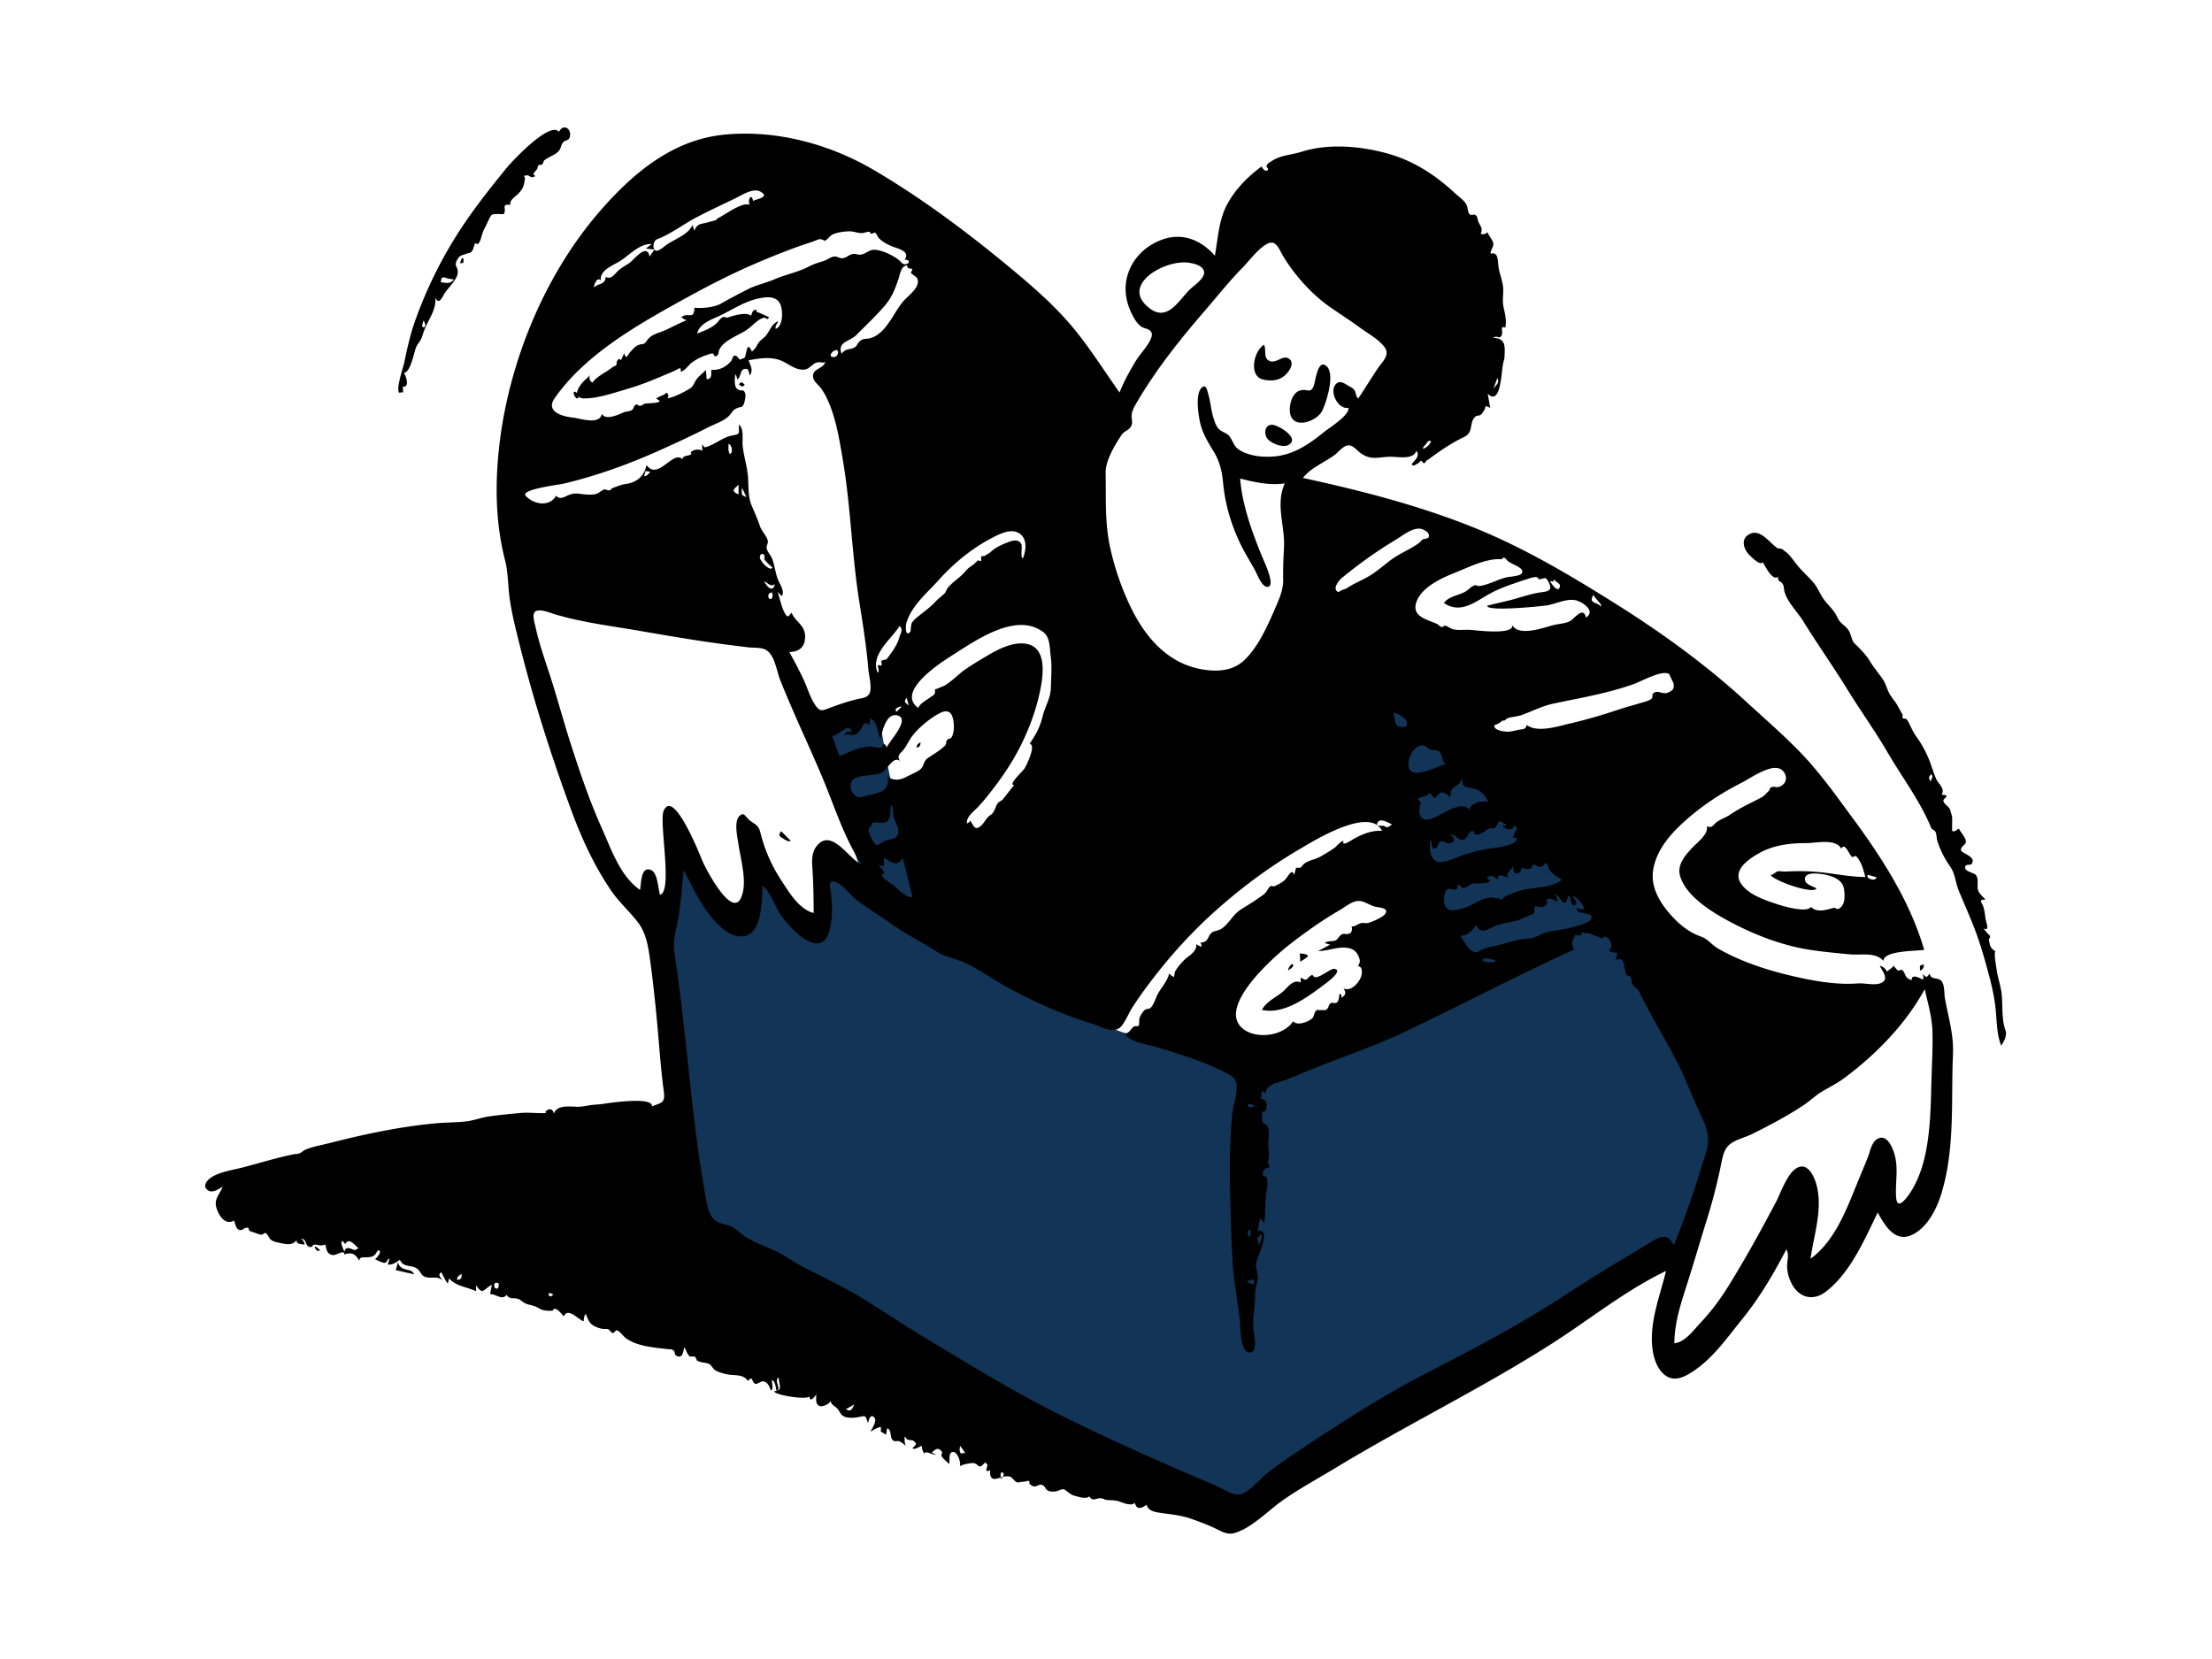 <svg xmlns="http://www.w3.org/2000/svg" viewBox="0 0 1024 768"><g fill="#FFFFFF00" fill-rule="evenodd"><path d="M0 0h1024v768H0z"/><path d="M303.253 421.074c4.746 35.592 9.49 71.184 14.237 106.776l3.832 28.742c.484 3.627.027 10.78 1.87 14.028.65 1.145 2.362 1.689 3.62 2.364l12.99 6.975 109.889 58.998 105.46 56.62c3.639 1.954 9.523 7.05 13.45 5.707 3.733-1.276 7.548-4.424 10.937-6.41l19.517-11.437 118.097-69.211 48.725-28.555 13.332-7.813c2.324-1.362 2.626-1.314 3.54-3.626 3.42-8.643 5.005-18.544 7.425-27.512l8-29.65c1.19-4.41.632-4.978-1.308-9.235l-11.514-25.276-25.557-56.1c-3.445-7.562-11.743-12.883-17.717-18.445l-92.757-86.36-7.068-6.58c-.388 13.184-2.993 27.357.828 40.093l18.81 62.703 9.093 30.307c.563 1.877 3.99 9.32 3.075 10.97-.508.916-4.838 1.842-5.776 2.198l-12.088 4.599-33.678 12.812a374597.17 374597.17 0 01-30.291 11.524c-3.424 1.303-7.445 3.715-11.061 3.514-3.235-.18-6.913-1.781-10.043-2.587l-16.51-4.253-32.431-8.353c-12.162-3.133-22.433-12.334-32.834-19.144l-53.633-35.117c-4.093-2.68-4.108-4.21-5.74-9.102L418.98 382.25c-1.957-5.871-4.364-11.767-5.842-17.778-2.438-9.92-3.884-20.19-5.815-30.22l-1.747-9.078-22.462 9.116c-1.085.44-6.373 1.753-6.843 2.832-.298.682 1.275 3.777 1.5 4.442l18.625 55.159 5.858 17.35-14-22a518151.1 518151.1 0 01-11 37l-26-30-9 30-28-37-3.33 19.309c-.334 1.943-.267 7.516-1.56 9.054-1.065 1.266-4.131.638-6.11.638" fill="#123456"/><g fill="#000"><path d="M894.187 498.01c-.525 16.753-.16 38.502-9.33 53.233-1.48 2.377-6.493 9.783-7.053 3.268-.549-6.396 1.025-12.73-.534-19.2-.834-3.462-3.639-11.024-8.434-7.897-2.443 1.594-3.087 5.53-4.043 8.013-1.414 3.675-2.998 7.292-4.487 10.94-5.2 12.73-10.588 27.923-22.147 36.348 1.513-10.978 5.636-22.7 2.864-33.797-.944-3.782-3.806-10.688-8.733-8.472-4.802 2.16-7.914 11.793-10.18 16.083-6.87 13.007-13.898 25.77-21.633 38.29-3.89 6.298-8.093 12.054-13.184 17.441-3.183 3.37-7.152 9.065-12.169 9.567 0-9.603 3.16-18.88 6.045-27.924 3.103-9.724 5.932-19.53 8.978-29.273a254.583 254.583 0 006.57-25.503c.73-3.584 1.305-7.295 4.36-9.61 2.746-2.08 7.084-3.07 10.146-4.599 8.04-4.017 16.31-8.35 23.778-13.344 3.067-2.05 5.707-4.698 8.918-6.537 3.66-2.095 7.075-3.858 10.46-6.41 14.606-11.018 27.773-24.57 36.645-40.702 1.44 6.481 3.348 12.814 3.56 19.495.214 6.85-.182 13.743-.397 20.59m-120.209 77.008c-2.336-3.945-5.895-2.329-9.03-.427a2179.544 2179.544 0 01-14.637 8.795c-9.953 5.93-19.722 12.17-29.446 18.466-19.795 12.813-40.28 23.3-61.149 34.146-20.17 10.481-39.543 22.954-58.44 35.562-4.543 3.03-9.053 6.131-13.414 9.417-3.87 2.917-6.967 7.013-11.042 9.61-4.244 2.704-7.16.51-11.22-1.484-5.076-2.494-10.366-4.584-15.555-6.833-20.939-9.078-41.938-18.5-62.307-28.805-20.246-10.24-39.429-22.04-58.828-33.759-9.239-5.58-18.32-11.516-27.433-17.302-9.698-6.157-19.739-10.769-29.912-16.004-4.5-2.317-8.488-5.462-13.11-7.568-4.86-2.213-9.995-3.8-14.347-6.994-1.95-1.432-3.597-3.143-5.827-4.156-1.83-.83-3.909-.97-5.717-1.854-3.678-1.796-4.73-5.44-5.443-9.232-4.58-24.337-7.016-49.348-9.67-73.956-1.493-13.838-3.158-27.622-5.22-41.387-.93-6.206.94-11.014 1.922-17.05 1.146-7.052 1.6-14.25 2.367-21.35 3.624 6.714 6.758 13.76 11.37 19.887 3.398 4.515 9.204 10.918 15.463 10.767 9.728-.235 9.283-16.92 9.675-23.543 4.431 3.955 5.775 10.398 9.453 14.992 3.358 4.194 7.928 9.398 13.085 11.276 10.858 3.955 9.813-16.2 9.216-21.916-.3-2.867-1.919-7.403 1.922-6.096 3.537 1.204 6.98 6.195 9.952 8.484 5.14 3.958 10.776 7.247 16.048 11.025 6.541 4.688 13.6 8.076 20.268 12.442 4.171 2.731 8.721 3.344 13.268 5.352 6.662 2.943 12.547 7.33 18.888 10.857 12.557 6.983 26.487 13.245 40.222 17.455 4.444 1.362 10.366 5.202 13.737 1.256 2.076-2.428 3.44-6.137 5.202-8.859a181.227 181.227 0 017.054-10.088c8.738-11.68 18.435-22.71 29.204-32.563 12.53-11.46 26.23-21.775 40.883-30.365 6.296-3.69 32.586-20.234 38.365-8.59-4.749-.297-8.865 1.44-12.926 3.615-.99.531-6.102 4.181-4.906.964-1.485.278-2.787 2.214-3.91 3.075-1.944 1.488-4.89 3.206-7.14 4.438-2.225 1.217-4.973 1.515-7 2.991-.74.54-1.189 1.413-1.895 1.996l-2.024.016-.909 3.362c-1.144-3.667-2.776 1.102-4.687 2.651-1.149.931-2.968 1.89-4.32 2.491-1.012.45-1.168-.595-2.15.2-.872.704-1.428 2.257-2.366 3.141-1.15 1.082-2.624 1.923-3.907 2.847-2.458 1.77-5.058 3.16-7.548 4.838-3.35 2.258-5.107 6.141-8.359 8.502-1.54 1.118-3.934 1.25-4.768 1.965-2.09 1.798-1.402 4.522-5.302 4.642.355.568.568 1.184.641 1.85a5.12 5.12 0 01-2.478-1.157c.162 3.89-3.663 5.28-5.956 7.674-1.322 1.38-2.969 3.321-3.9 4.982-.156.278-.452 2.495-.516 2.525-.354.17-2.509-1.723-2.305-1.565-.6 3.594-4.079 6.992-5.602 10.32-.802 1.752-1.617 4.57-3.198 5.803-.43.335-1.753-.015-2.846 1.15-.802.854-1.727 2.433-2.053 3.566-.217.757.044 2.715-.268 3.17-.572.83-1.462-.005-2.358.61-1.656 1.133-1.698 2.905-4.12 3.138 1.67 4.058 11.753 5.31 15.418 6.463 10.365 3.262 21.24 6.52 30.928 11.516 2.506 1.292 4.877 2.357 5.321 5.334.62 4.142-1.492 9.65-1.895 13.834-1.09 11.3-1.314 22.931-1.086 34.278.216 10.748.564 21.597 1.065 32.332.464 9.953 2.471 19.71 3.554 29.592.297 2.713.1 14.945 4.763 14.33 3.894-.515 1.435-8.87 1.362-11.265-.163-5.3.953-10.713.906-16.06-.022-2.572 1.102-4.787 1.21-7.247.107-2.43-1.1-4.352-.739-6.872.348-2.418 7.496-16.326.631-14.697.402-1.988.754-3.993 1.285-5.952a7.868 7.868 0 011.772 2.311c.611-4.272.407-8.536.786-12.81.17-1.937.955-4.058.687-6.01a6.287 6.287 0 00-.308-2.38 2.187 2.187 0 00-1.566-.706c-.327-1.069-.41-1.363.17-2.412.248-.71.742-1.155 1.481-1.33 1.408-.168 1.57-.977.482-2.428.567-2.864.64-4.672.231-7.53-.344-2.4.921-7.05-.368-9.188-1.505-2.499-2.253-.075-2.533-3.539-.06-.733-.108-2.26.187-2.992.323-.796 1.294-.47 1.418-.753.843-1.925.9-5.715-2.084-5.386l.35-4.125c2.155 2.481 1.402.381 2.624-.998 1.646-1.858 3.256-2.178 5.61-2.913 6.27-1.956 12.312-4.899 18.44-7.287 12.976-5.057 26.193-9.572 38.79-15.548 26.492-12.57 52.46-26.214 79.114-38.453-1.904-3.534-.72-3.706.672-7.024 1.858 1.29 1.467.39 2.79.311-.12-1.107.223-1.44 1.031-1.002a5.178 5.178 0 001.978.21c1.65.282 2.998 1.19 4.498 1.535a5.414 5.414 0 001.623.818c.53-.12.982-.383 1.356-.787 2.428.45 3.246 2.28 3.353 4.927.018.461-1.392.933-.988 1.552.705 1.082 2.603.824 3.69.962l-.714 3.37c4.765-2.199 3.522 4.684 4.967 6.945.403.631 1.3.127 1.767.858.608.954.425 2.305.944 3.255 1.173 2.15 2.347 1.888 3.516 4.35 6.11 12.848 14.236 24.82 20.1 37.944 2.792 6.247 5.31 12.601 8.225 18.793 2.682 5.7 4.215 10.544 2.303 16.767-4.434 14.437-9.176 29.137-14.987 43.082l-.87-1.383M464.684 682.78l-1.248 2.125c-.924-5.315 1.538-2.85 1.248-2.125m-19.558-9.952c-1.333-.399-.757-2.576-.714-3.507.843 1.051 1.67 2.122 2.372 3.276l-1.658.231m-53.603-20.432l3.994-2.239c-1.613 3.144-1.613 3.144-3.994 2.24m-84.329-276.938c-2.139 5.25 4.383 37.666-1.689 38.724-.87-2.845-.98-10.679-4.585-11.614-4.473-1.16-4.032 6.904-4.643 9.398-9.183-6.389-13.262-18.727-17.649-28.505-5.592-12.463-9.992-25.426-14.194-38.412-3.593-11.103-6.564-22.402-10.195-33.487-2.28-6.962-4.74-13.94-6.274-21.117-.333-1.559-1.644-5.512-.53-6.994 1.62-2.155 7.447.313 9.325.88 12.183 3.665 24.821 5.243 37.338 7.373 13.907 2.365 27.783 4.81 41.774 6.644 3.496.458 6.994.892 10.494 1.314 2.27.274 5.706 0 7.862 1.018 4.364 2.06 5.293 9.94 6.914 14.027 6.047 15.252 13.164 30.022 19.531 45.136 5.736 13.615 10.084 28.1 18.33 40.497-6.15-2.726-13.943-17.138-20.814-8.83-2.954 3.571-2.209 8.277-1.973 12.552.342 6.18.45 12.406.45 18.596-6.725-1.747-11.243-9.38-14.773-14.787-4.822-7.385-7.859-14.344-9.994-22.81-.925-3.666-3.377-3.757-5.556-5.95-1.4-1.41-2.104-3.31-4.112-1.26-2.524 2.578-.845 9.717-.409 12.761 1.035 7.243 4.43 18.39 1.13 25.196-4.454 9.185-16.389-13.926-17.787-17.264-.71-1.699-13.409-34.284-17.97-23.086m-8.339-157.41l2.255.345c-.606.535-1.867 2.411-2.897 1.915l.642-2.26m39.83-8.547c-.235.26-.472.517-.708.776-1.078-1.348-.696-3.313-.696-4.872 1.425.861 1.773 2.583 1.404 4.096m3.22 14.956v4.406c-2.987-1.294-3.046-1.962 0-4.406m3.625 5.602c-2.092-.574-2.342-1.037-2.048-4.252.867 1.801 1.438 2.988 2.048 4.252m12.042 32.63c-.877 2.256-6.002-3.12-5.814-4.729.18-1.535.966-1.993 2.052-1.006.36.327-.174 1.508.055 1.918.827 1.484 2.494 2.698 3.707 3.817m.057 13.592c-1.284 3.206-3.573-1.843-.218-1.98a4.52 4.52 0 01.218 1.98m-2.49-5.055a58.838 58.838 0 01-1.45-2.019c1.728.35 3.1 2.867 4.923 1.187-.216 2.562-2.036 2.633-3.474.832m-111.745-41.644c-2.779-3.033 15.342-5.162 17.528-5.683 15.864-3.783 30.842-9.257 45.675-15.974 7.076-3.204 14.116-6.447 21.026-9.999 2.984-1.533 7.074-2.833 9.566-5.135 1.78-1.643 1.708-2.886 4.02-3.865 1.963-.829 2.061-.046 2.96-1.546.54-.9 1.151-4.198.835-5.174-.86-2.663-2.134-.504-3.92-2.339-1.288-1.323-.976-5.085-.625-6.643.456.742.718 1.548.788 2.416 1.94-.956 1.157-4.239 3.278-4.777 2.235-.566 2.004 1.175 2.587 2.955 1.69-2.48.335-4.595-.579-7.017 4.647-.87 9.64-1.713 14.246-.167 3.331 1.117 6.182 3.864 9.7 4.395 3.443.52 4.105-1.114 6.644-2.77 2.061-1.346 3.831.238 4.892-.778-.654 3.43-6.277 2.961-5.585 7.247.312 1.93 2.676 3.662 3.752 5.163 1.351 1.884 2.428 3.967 3.348 6.09 3.58 8.258 5.11 17.841 6.611 26.672 3.706 21.798 4.175 44.026 7.661 65.894 1.661 10.416 3.326 20.838 4.19 31.356.215 2.63 1.821 8.595.507 11.125-1.11 2.136-3.583 2.142-5.753 2.66-4.246 1.008-8.233 2.38-12.306 3.898-3.65 1.361-4.712 2.196-7.056-1.239-2.267-3.324-3.388-7.286-5.01-10.93-2.066-4.643-4.562-9.123-6.958-13.602 4.707 0 7.416-2.54 7.291-7.324-.136-5.298-4.493-6.555-6.289-10.909-1.747 2.27-1.894 2.333-3.139.18-1.424-2.464-2.385-6.97-3.256-9.765l1.87 1.994c1.57-2.162-.89-5.57-1.714-7.606-1.27-3.144-1.494-6.543-2.699-9.678-.657-1.71-2.179-3.058-2.552-4.843-.249-1.195.75-2.332.512-3.545-.412-2.112-2.8-4.378-3.544-6.526-1.143-3.304-2.384-6.213-3.802-9.432-1.919-4.357-1.473-8.929-1.824-13.566-.364-4.808-1.904-9.408-2.448-14.195-.376-3.307.801-7.47-1.7-10.12-.294 4.403.968 4.335-3.169 5.127-4.71.901-8.126 4.41-12.579 5.457-.918.216-1.587-3.794-1.229 1.676-2.136-1.577-6.695.381-4.994 1.317-1.289 1.38-3.828.425-4.252 2.491-4.38-4.259-11.406 10.238-16.623 2.676-.86 5.125-4.572 8.155-9.554 8.833-2.505.34-4.049 1.175-6.272 1.926-.45.151-.617.8-1.15.975-.817.266-2.015-.537-2.603-.38-1.197.317-2.528 1.892-4.199 2.205-1.916.36-4.006.194-5.924-.028-2.398-.278-3.453-.562-5.8.228-2.113.711-4.375 2.702-6.335.534-3.079 5.327-10.42 4.025-14.045.065M385.74 165.3c-2.33-.279-.712-2.283.367-2.885 2.932-1.634 2.15 3.187-.367 2.885m-129.02 19.116c13.676-19.73 37.068-33.286 57.65-44.692 11.242-6.23 22.717-12.269 34.521-17.368 5.87-2.534 11.806-4.97 17.8-7.196 3.2-1.189 6.438-2.27 9.68-3.346.895-.297 2.525-1.209 3.463-1.12-.162-.016 2.331.662 1.841.875 1.606-.699 2.37-2.522 4.258-3.25 2.122-.82 4.825-1.16 7.098-1.234 2.011-.066 3.752.765 5.668.83 1.26.042 2.33-.556 3.562-.644.631-.044.575.9.955.955.165.024 1.845-.607 1.861-.596.612.393 1.154 1.927 1.707 2.526 1.586 1.718 3.914 2.915 6.03 3.82 2.573 1.1 8.852 2.205 5.942 6.275 2.067-.297 3.03 1.571.441 2.044-1.402.257-2-1.027-3.042-1.903-2.405-2.02-8.243-4.896-11.707-4.766-1.949.073-3.455 1.552-5.252 2.09-1.769.527-2.645-.292-4.197-.162-1.814.151-2.982 1.686-4.71 1.96-1.62.255-2.522-.849-3.969-.772-1.72.091-3.386 1.585-5.028 2.087-2.612.798-4.53 1.342-7.08 2.665-4.942 2.565-10.46 3.54-15.554 5.747-4.072 1.765-8.689 2.694-12.457 4.646-4.19 2.17-8.399 4.33-12.502 6.687-2.964 1.703-8.99 2.29-12.258 1.856-.047 6.018-3.009 1.8-5.994 4.435a6.787 6.787 0 002.403 1.374c-3.235 1.292-6.225 2.9-9.359 4.385-3.239 1.536-6.695 1.874-8.823 4.78-1.96 2.676-1.296 1.295-4.22 2.35-1.343.483-2.51 1.96-3.477 2.95-1.662 1.704-2.03 4.284-2.979.782-.277.427-1.367 3.146-1.579 3.215-1.189-1.262-1.36.234-2.025.77.35 1.162-.15 1.924-1.5 2.285a82.49 82.49 0 01-2.074 1.493c-2.536 1.76-5.764 3.268-7.55 5.89-1.317-.778-1.805-2.119-1.003-3.488-2.517 2.32-5.52 4.703-6.2 8.274a2.792 2.792 0 00-1.093-.654c-1.022.69.31 2.746.957 3.21 2.826-1.099-.706-.7 1.193-.524.541.05 1.097.455 1.694.462 1.751.023 3.396-.06 5.132-.328 3.828-.59 7.59-1.689 11.296-2.79 4.036-1.2 8.073-2.399 12.02-3.87 3.25-1.213 6.446-2.564 9.641-3.91 1.276-.538 2.551-1.083 3.83-1.617 2.426-1.014 3.706-2.68 3.367.174 1.933-.32 3.608-3.053 5.092-4.168 2.088-1.567 4.436-2.736 6.91-3.536 1.002-.324 1.738-.736 2.774-.739.508 0 .812 1.431 1.132 1.353 2.22-.538 1.208-1.768 2.206-3.54 2.183-3.873 8.063-6.015 11.674-8.215 2.292-1.397 3.92-3.276 6.035-4.823.99-.723 1.71-1.043 2.746-1.349.794-.235 1.768 1.59 2.283-.244-1.847-.755-3.37-1.686-5.147-2.237-1.257-.39.251-1.728-1.74-.932-.8.32-1.076 1.868-1.37 2.516-2.225-1.987-8.48.072-11.12.904-.183.057-.998-.373-1.382-.347-1.524.102-2.585 2.153-3.588 3.037-2.667 2.35-5.56 3.331-8.844 4.672.874-4.775 7.297-6.73 11.046-8.56 5.48-2.674 10.582-6.087 16.582-7.525 3.996-.959 9.291-1.73 11.017 2.916 1.033 2.785 1.163 9.704-2.332 10.99-.369-1.3.813-2.412 1.17-3.54-3.48 1.328-4.053 5.507-6.695 7.688-1.485 1.225-2.016 1.618-2.734 2.802-.713 1.176-1.055 2.273-2.726 3.524-2.73-5.8-2.269 2.145-3.654 3.142.557-.4-2.257.77-1.92.646-.13.048-1.357-1.938-2.152-1.896-1.447.076-1.169 1.67-1.866 2.471-2.363 2.714-5.416 4.494-9.219 4.067-.089 1.931.507 4.238-2.13 4.414l-.346-4.28c-1.435 1.451-3.324 2.83-4.492 4.511-1.329 1.913-1.187 3.091-3.392 4.366-2.304 1.333-7.206 3.96-9.948 4.186.678-.962.558-1.83-.358-2.605-1.379 1.422-3.415 1.562-4.883 2.846 5.096 2.13-3.915 2.02-5.058 2.26-.765.162-1.433.86-2.208 1.016-1.029.21-1.162-.873-2.048-.53-1.296.502-.77 1.92-2.126 2.631-.974.512-2.626.505-3.725.991-2.619 1.16-8.198 3.73-9.968.613-.897 5.346-10.058 2.092-13.449 1.732-4.644-.493-12.733-2.673-8.425-8.89m19.506-54.698c.657-.56 1.315-.52 1.973.124-.916-4.838 6.17-7.187 9.26-9.244 4.1-2.728 8.926-8.02 14.291-7.602l-2.742 2.034 3.912.507c-.735 1.08-1.47 2.16-2.208 3.238-1.204-6.636-7.486 1.742-9.304 2.963-1.83 1.23-3.657 2.145-5.284 3.644-1.612 1.485-3.067 4.16-5.732 2.823-.243 3.79-3.29 2.762-5.397 4.861-.088-1.317.666-2.248 1.231-3.348M304.06 110.8c6.485-2.429 12.131-6.92 18.242-10.128 5.837-3.065 11.792-5.817 17.726-8.676 3.01-1.45 8.524-5.203 11.965-3.29 4.643 2.581-1.749 3.414-3.409 4.308-.614-3.976-2.765-.374-1.48 1.838-3.543-1.53-11.27 4.456-14.65 6.107-.765.374-.422.59-1.292 1.03-.214.108-2.432.613-3.067.826-3.182 1.065-5.279.22-6.65 4.06l-.86-2.714c-1.993 4.473-8.048 6.431-11.92 9.076-.998.682-3.848 3.327-5.114 2.78-1.762-.762-1.055-4.632.51-5.217m116.986 13.486c2.738.181.098 1.458.85 2.302-.085-.095 1.65 1.384 1.422.978.306.546 1.041.526 1.417 1.636 1.295 3.817-4.36 7.761-6.267 9.927-3.708 4.213-5.85 9.548-9.715 13.626-1.745 1.842-3.48 3.114-5.9 3.801-1.693.481-3.484-.034-5.04 1.594-1.253 1.311-.969 2.056-2.354 2.753-2.44 1.23-3.515.151-5.889 2.807-2.043-5.554 3.827-5.545 6.89-8.649 4.228-4.285 8.861-8.608 12.826-13.192 3.522-4.073 4.933-7.644 6.605-12.592.527-1.56 1.101-4.905 2.554-5.884 2.263-1.524.905.78 2.601.893m13.464 144.28c7.181-8.032 16.09-15.244 25.745-20.082 3.451-1.73 8.364-4 11.941-1.337 3.508 2.61 2.753 7.817 1.34 11.36-1.356-.533-.077-5.51-.78-6.74-1.534-2.685-4.844-1.26-7.096-.36-2.638 1.054-4.992 2.218-7.08 4.131-.849.775-2.472 1.47-3.015 2.003-.816-.339-1.297-.092-1.44.74.167.51.147 1.012-.062 1.506-.119.157-1.18-.487-1.33-.358-.689.59-1.333 1.282-2.01 1.83-1.359 1.098-2.515 1.618-3.766 3.15-2.416 2.961-5.612 4.696-8.039 7.517-.548.638-1.205 2.273-1.328 2.416-1.227 1.432-3.046 2.565-4.43 4.081-2.393 2.62-4.948 4.377-7.709 6.623-1.189.966-2.576 2.007-3.367 3.351-.36.613-.563 3.973-.576 3.987-2.708 2.968-2.18-2.998-1.977-3.746 2.2-8.049 9.634-14.092 14.98-20.072m-14.782 54.427l.956 3.592c-2.147-1.76-2.147-1.76-.956-3.592m-2.319 4.14c-.789.795-1.582 1.585-2.38 2.37-1.758-1.857 2.702-2.688 2.38-2.37m-1.115-31.962c-.84 3.398-3.915 7.517-6.029 10.2.233-.297-1.804.298-2.036.433-.753.436 1.05 3.262-1.559 2-.926.523.897 2.657-.36 3.612-3.637-8.285 6.291-15.463 10.135-21.613 1.88 1.726.321 3.463-.15 5.368m-23.618 44.794c2.651.682 4.03.253 5.82-2.35 1.076-1.565 1.47-4.335 3.93-1.995l.434-3.009c3.513 1.441 3.218 6.65 4.753 9.535.747-3.265 2.516-12.386 7.933-10.923 6.081 1.643-4.04 12.101-4.98 14.663-2.067-3.208-1.254-.224-2.83.228-1.354.39-3.468-.607-5.112-.517-5.002.272-9.396 2.522-13.965 4.427l-3.47-9.357c2.69.207 8.252-6.953 9.042-1.749-1.995-.347-2.557-.259-3.529 1.557a4.686 4.686 0 011.974-.51m11.228 40.711c-.008-.025 5.174.295 5.636.126 3.546-1.295 2.235-5.317 2.96-8.16 1.462 1.344.687 3.797 1.138 5.536.53 2.044 2.061 3.786 2.203 5.972.323 4.94-3.73 3.843-6.802 5.441-2.625 1.366-2.916 3.084-5.133-.597-.6-.996-1.89-3.59-1.758-4.865.13-1.262 2.13-2.31 1.756-3.453m4.176 21.372l-1.433-1.605c4.27 1.307 1.752-.658 2.734-3.345 3.277 2.182 5.95 4.425 8.543.056l4.48 18.07c-3.009.708-6.89-3.94-8.955-5.538-1.192-.923-7.807-4.478-3.835-5.514l-1.534-2.124m29.244-56.742c-2.487 2.365-4.992 3.69-7.7 5.548-2.375 1.632-1.557 3.505-3.616 5.325-1.367 1.21-4.572 2.442-6.26 3.365-3.01 1.644-5.705 1.957-8.8.117.842 6.781-3.802 7.312-9.583 8.655-2.757.641-4.389 1.62-6.376-.905-1.36-1.728-1.894-4.857-.2-6.438 2.688-2.512 9.852-1.645 13.302-3.225 2.618-1.198 5.285-7.949 8.515-5.492-1.667-2.655.274-3.37 1.723-5.263 1.587-2.075 2.562-4.5 4.204-6.559 3.12-3.912 7.91-7.847 12.341-10.206 3.9-2.075 5.946-.606 6.53 3.752.294 2.191.283 5.455-.944 7.4-.39.62-1.682.626-2.073 1.208-.68 1.017-.056 1.76-1.063 2.718m45.753-52.593c3.111 2.408 2.808 7.468 3.298 10.914.691 4.857.19 9.557.116 14.504-.078 5.183-2.62 8.56-3.818 13.417-1.33 5.404-3.047 8.266-6.03 12.801 3.235.51-1.58 10.173-2.375 11.424-.862 1.358-7.813 7.616-4.833 7.616-1.644 2.168-3.434 4.393-5.072 6.501-.645.83-1.776 1.156-2.284 1.742-1.035 1.191-1.098 2.253-1.839 3.643-1.125 2.11-1.495 1.546-2.974 3.076-1.02 1.057-1.69 2.452-2.694 3.465-3.232 3.263-3.644.59-5.45-1.923-.278.673-.77 1.095-1.477 1.266-.566-2.844 3.33-5.717 4.968-7.445 2.683-2.832 5.135-5.952 7.507-9.049 5.08-6.636 9.645-13.686 13.247-21.238 3.832-8.037 6.893-16.735 8.483-25.503 1.212-6.683 2.364-18.147-6.566-19.847-6.495-1.236-13.655 2.71-19.009 5.905-3.263 1.946-6.544 3.881-9.652 6.07-3.374 2.374-6.29 5.734-9.952 7.64 2.003-1.043-4.606 2.093-3.594 1.211-.474.412-.065 1.671-.378 2.24-.408.738-1.826 1.468-2.462 1.946-1.68 1.262-4.364 2.553-5.128 4.637-10.656-7.602 10.535-21.098 15.967-24.535 10.775-6.817 29.524-20.137 42.001-10.478m28.744-73.933c-.102-5.474 4.356-12.947 7.367-17.41 1.473-2.186 3.826-2.099 4.69-4.676.497-1.484-.156-3.04-.008-4.53.2-2.015 1.074-3.63 2.082-5.363 9.113-15.657 20.185-29.515 31.978-43.175 5.815-6.734 11.328-13.727 17.6-20.053 2.62-2.642 9.66-12.14 13.688-11.19 2.133.503 3.374 3.758 4.337 5.42 1.592 2.746 3.343 5.32 5.278 7.845 5.107 6.67 10.998 12.523 17.955 17.25 4.344 2.954 8.733 5.825 12.981 8.92 3.497 2.547 8.784 5.46 11.281 9.035 2.498 3.577-1.17 6.606-3.175 9.576-3.116 4.62-5.982 9.405-9.11 14.02-1.244-.895-.923-2.71-1.775-3.856-.756-1.015-1.825-1.428-2.869-2.055-2-1.199-3.965-2.665-5.772-.656-3.163 3.516 1.186 11.827 5.874 10.915.552 3.47-8.809 9.185-11.155 11.095-7.2 5.858-14.627 10.951-24.138 11.481-3.849.214-7.854-.078-11.51-1.366-1.753-.617-3.69-1.464-5.033-2.809-1.608-1.61-2.018-4.006-3.578-5.6-1.353-1.383-3.21-1.596-4.563-2.984-1.354-1.389-2.023-3.583-2.572-5.382-1.074-3.515-1.277-7.222-2.309-10.745-.62-2.119-1.13-4.952-3.156-2.916-2.94 2.958-1.464 12.26-.71 15.803 1.076 5.056 3.601 9.132 6.246 13.482 2.868 4.72 3.927 9.096 4.441 14.556.962 10.221 3.895 20.03 8.46 29.225 1.92 3.872 4.221 7.513 6.295 11.296.97 1.765 3.14 7.787 5.775 7.755 4.21-.052-1.787-12.329-2.619-14.39-4.612-11.415-9.017-23.413-10.005-35.773 6.611 1.703 13.817 3.32 20.663 2.24-4.419 9.882.197 19.721-.368 29.893-.282 5.101-.486 9.807-.38 14.893.092 4.46-1.922 8.918-3.663 12.951-3.458 8.01-7.81 17.89-14.233 24.024-5.369 5.13-12.55 5.53-19.566 4.35-15.958-2.689-26.443-14.956-33.14-28.888-4.303-8.95-7.592-18.504-9.634-28.224-2.364-11.249-1.74-22.574-1.95-33.984m20.724-75.81c-14.892-10.776 6.748-23.012 17.763-21.346 2.584.39 7.338 1.458 7.096 4.83-.198 2.756-4.795 5.828-6.56 7.53-5.033 4.853-10.155 14.876-18.299 8.985m108.334 239.417c-.51-.458-4.679.666-3.028-1.8 1.372-2.049 5.176.52 6.558 1.046-1.139.787-2.13 2.006-3.53.754m-62.009 130.32c-1.28.157-2.618-3.295 1.996-.716l-1.996.715m-.132 56.261c.16 1.547.632 2.567-.467 3.692-.929-1.145-1.049-2.76.467-3.692m1.873 23.246c-.136.842-.272 1.684-.406 2.525l-3.196-1.618 3.602-.907m1.304-19.602c1.588.594.85-1.305 2.002-1.572.413 1.977-.096 3.67-1.23 5.301-.109-.386-.69-3.7-.772-3.729m40.584-140.275c-2.228-.284-2.565 2.07-4.226 2.983-1.072.59-4.336.147-4.945 1.276l2.413.697-5.523 2.977c4.428 0 9.042-2.115 13.44-1.494 1.86.263 3.222.891 4.388 2.403.708.918 1.33 2.395 1.444 3.52.123 1.215-.825 2.055-.657 2.635 1.982.054 1.748 3.305 1.303 4.63-.965 2.873-4.798 7.372-8.233 5.55 1.437 2.04 1.071 3.203-1.054 4.386.193-.674.335-1.853-.75-1.736-.28 1.13-.173 2.922-1.096 3.774-1.033.953-1.955-.16-2.943.46-1.17.735-.819 1.89-1.74 2.688-1.218 1.054-1.392.305-2.848.51-2.205.312-.798-1.058-2.564.728-.61.616-.508 2.22-1.498 3.121-1.902 1.731-6.977 3.535-8.799 1.315-4.38 6.943-17.512 8.61-23.624 3.128-9.748-8.74 8.428-26.518 14.43-32.152 6.022-5.654 12.712-10.538 19.481-15.252 3.846-2.678 7.793-5.109 11.823-7.495 2.486-1.473 5.608-4.162 8.663-3.904 2.74.232 5.081 2.358 7.966 2.78 2.086.303 6.14.805 3.507 3.635-1.23 1.322-6.065 3.46-7.71 3.782-.968.19-1.987-.173-2.945.023-1.622.333-2.736 1.702-4.5 1.528.558 2.62-.462 3.852-3.203 3.504m28.85-97.23c0 2.05-3.74 1.538-4.52.842-1.287-1.145-1.332-4.569-1.809-6.126 2.174.547 6.326 2.55 6.328 5.284m-30.128-67.598c7.856-6.457 16.116-12.377 24.848-17.59 3.127-1.868 7.542-5.634 11.426-5.164 1.63.198 4.997 2.07 3.77 4.132-.229.386-2.042.541-2.602.821-.635.317-1.133 1.191-1.722 1.623-4.08 2.993-8.982 4.832-13.075 7.897-3.364 2.517-6.5 5.333-10.122 7.493-3.474 2.071-7.104 3.382-10.402 5.676.065-.046-4.29 1.52-3.436 1.805-3.823-1.279.215-5.788 1.315-6.693m52.378-2.405c4.667-1.86 9.233-4.117 14.12-5.367 2.437-.624 4.94-1.093 7.464-.812.43-.75 1-.917 1.714-.498a5.571 5.571 0 002.203 1.972c1.392 1.07 6.517 2.47 5.493 4.832-.677 1.563-5.816 1.693-7.226 2.044-4.25 1.06-8.215 3.441-12.594 4.026-.41.055-1.753-.443-1.768-.44-1.709.373-3.13 2.146-4.599 2.996-3.16 1.83-7.7 2.136-9.969 5.293 7.348 4.981 13.723.041 20.183-3.72 3.87-2.252 8.024-3.877 12.253-5.32 2.21-.755 4.44-1.539 6.68-2.2.927-.339 1.88-.582 2.858-.73.91-.182 1.561.15 1.954.993 2.708-.09 2.94-1.789 4.57 1.38 2.298 4.468-1.218 4.241-4.522 4.79-4.582.76-9.242 2.472-13.757 3.607-1.04.262-10.172 2.38-10.183 2.454-.414 2.882 25.792.213 28.042-.219 3.97-.764 8.228-2.933 12.338-2.41 3.156.401 10.345 5.031 5.311 8.107-.99-4.744-4.393-.826-6.169.775-2.366 2.131-5.756 1.926-9 2.761-4.439 1.14-15.8 5.418-18.952-.036.997 4.78-17.113 2.351-19.603 2.193-2.427-.155-5.56.361-7.906-.33-1.53-.452-2.38-1.447-3.82-1.67-.354.38-.777.638-1.269.775a8.052 8.052 0 01-1.977-1.408c-4.85-2.229-12.354-3.46-9.659-10.562 2.542-6.697 11.625-10.818 17.79-13.276m45.46 4.14l.361-1.253c.015 1.28 3.065 1.825 2.713 3.482-.78 3.67-4.3-1.844-4.603-2.445l1.528.215m18.622 6.096c.353 1.503 4.41 4.703 3.404 5.441-1.599-2.174-6.019-1.187-3.404-5.44m-68.417 137.14c1.485-2.946 5.974 2.07 5.5-2.959 2.441.221.917 2.078 3.842 1.262 1.096-.306 1.837-1.52 3.173-1.8.356-.076 1.895.046 2.426.03 1.76-.054 8.653-.25 3.908-2.557 2.656-1.756 2.983-.865 5.38.744-.615-3.326 2.912-1.438 4.554-1.023-1.17-1.897 1.735-3.915 2.678-5.197-.338 1.975-.16 4.186 2.698 2.923.712-.314.552-1.71 1.117-1.938 1.034-.417 1.612.342 1.983.3.365-.042 1.134.163 1.901-.126.997-.375.516-1.713 1.78-1.912.823-.129 1.424 1.081 2.43 1.091.515.005 1.376-.519 1.768-.49.07.004.56-1.18 1.163-1.209.882-.043 1.241 2.32 1.563 2.78 1.544 2.19 3.597 3.617 5.965 4.785-4.284 3.928-12.926 3.512-18.313 4.836-2.918.718-5.407 1.753-8.077 3.087a6.6 6.6 0 00-1.663 1.542l-1.135-.753c-1.463.09-2.847-.634-4.494-.356-5.087.858-9.07 4.67-14.24 5.518-2.323.382-4.232.915-5.745-1.099-1.328-1.766-1.108-5.602-.162-7.48m-6.975-23.473c1.153.975-.234 4.15 1.998 3.804 1.584-.245 1.268-2.702 2.512-3.223 1.634-.683 2.62.938 4.156.788 2.863-.282 2.7-2.782.28-3.88 2.515-.664 3.321 2.31 5.548 2.283 2.925-.035 2.227-3.486 4.716-4.058 1.078-.248.718 1.335 1.417 1.532 1.4.393 2.375-.282 3.613-.876 1.108-.53 1.897-1.557 3.108-1.905.551-.159 1.951.132 2.355-.163.815-.594 1.545-2.908 2.347-3.214-.164.062 2.466 1.38 2.843 1.504-.23.977-.766 1.093-1.606.35 0 2.204 6.128 2.891 4.871.166 3.314 1.372.846 2.078.515 3.993-.132.77-.58.75-.447 1.563.061.375 1.798.052 1.777.563-.147 3.291-10.636 4.303-12.623 4.593-4.114.601-8.007 1.612-11.973 2.857-2.953.927-8.043 3.582-11.185 3.417-4.519-.237-5.108-6.133-4.222-10.094m-10.097-33.582c-1.102-3.66 2.433-11.223 7.037-10.278 1.132.232 1.411 1.17 2.29 1.586 1.225.582 3.22.276 4.282.877 2.383 1.35 1.182 4.786 3.57 6.028-3.77.914-15.428 7.606-17.179 1.787m4.363 14.224c1.624-.873 4.257-.985 5.364-2.664.552.382 1.595 2.701 2.584 2.346.462-.165.94-1.422.906-1.42.881-.026 1.056-1.219 2.403-1.085 1.236.124 2.62 1.61 3.721 2.164-.189-3.684.755-4.036 3.742-6.008.655-.432 1.202-2.054 1.806-2.71-.578 3.866.88 3.887 3.966 4.468 3.87.728 6.281 2.806 7.832 6.545-3.298-.643-7.552.131-8.852 3.676-2.632-4.809-12.198 1.827-15.293 3.186-2.297 1.01-4.969 2.365-6.895.014-1.356-1.656-.579-3.648-.55-5.119.008-.462.485-.489.441-1.177-.056-.878-1.199-1.229-1.175-2.216m35.21 75.621c-.87.33-5.354.515-5.383-.97-.024-1.312 7.912.01 5.383.97m-7.282-4.804c-3.392 2.091-7.187-5.277-8.434-7.399 3.558.455 5.295-2.52 7.391-4.783 1.994 4.37 5.022 2.06 8.207.601 3.756-1.72 7.872-1.734 11.72-3.115 1.201-.43 2.308-1.072 3.48-1.565.944-.353 1.885-.715 2.822-1.086.665-.6.902-1.339.708-2.215-.315-.736-.1-1.2.645-1.393.886.264 1.79.418 2.714.46 1.483-.295 3.614-1.694 1.824-3.202 1.918-1.742 3.84-.01 5.686.753l-1.315-3.753c.916.39 3.636 4.19 3.913 4.168 1.758-.132 1.575-2.49 2.585-3.443.583.72.75 6.08 3.042 4.274.98-.772-1.13-3.402-1.65-4 2.622.591 4.911 3.721 5.62 6.151a4.884 4.884 0 01-3.453-.752c-.676 3.384 5.588 2.013 6.602 3.781 1.986 3.461-10.932 5.865-12.615 6.186-3.368.642-7.343.881-10.43 2.374-2.958 1.43-3.658 1.838-7.114 2.106-3.945.306-7.794 1.606-11.61 2.618-3.313.878-7.4 1.424-10.338 3.234m72.1-123.89c3.115-1.122 13.607-6.939 16.278-4.352-.282-.274 1.926 4.288 1.903 4.001.19 2.373.132 3.328-2.789 4.465-2.092.814-3.914-.916-5.796-.229-2.067.755-.62 2.091-1.685 3.024-1.166 1.023-3.414 1.465-4.865 1.913-3.552 1.097-7.132 2.014-10.667 3.196-7.193 2.405-14.81 4.643-22.202 6.344-5.524 1.271-14.9 4.43-19.99.7-.497 2.12-1.71 1.83-3.397 2.14-1.323.241-3.715.896-4.89.93-1.958.057-7.399-.456-6.65-3.2-.206.755 4.232-1.833 3.464-1.994 1.885.397 1.274-.552 2.818-1.08 2.017-.689 4.125-.652 6.184-1.382 5.191-1.84 9.545-4.228 15.024-5.38 12.515-2.634 25.186-4.752 37.26-9.097M254.886 600.163c-1.014.027-1.803-2.854 1.282-.797l-1.282.797m-24.37-3.728c-1.379.353-1.929-.417-1.648-2.308 1.923-.76 2.472.01 1.648 2.308m-18.814-3.859c-.353-1.686.897-2.066 2.03-2.823-.114 2.234-.114 2.234-2.03 2.823m-47.338-13.874c-1.907-.419-4.448-2.284-4.885.847-.319-.725-1.947-4.135-1.248-4.924.365-.413 1.747 1.497 1.6 1.308 1.67-3.376 4.546.698 6.154 1.903-.54.29-1.08.578-1.62.866M660.18 205.606c.658-1.392 1.435-1.834 2.327-1.325-1.402 3.256-6.15 5.021-2.327 1.325m32.99-30.564c1.176 2.205-.593 3.137-1.856 4.97a5541.61 5541.61 0 001.856-4.97m143.38 215.244c4.241 0 13.277-2.24 15.835 2.61 1.693-3.296 3.617 2.883 5.086 3.874.165.112 1.223-.697 1.715-.399.742.45 1.382 1.672 1.807 2.4 1.281 2.191 1.832 4.797 2.542 7.21-7.409 0-15.006-1.726-22.409-2.353-4.859-.412-9.623-.424-14.489-.162-.967.052-2.887-.267-3.714-.085-.84.185-2.363 1.896-3.289 1.621 1.44 2.701 19.868 9.24 21.274 6.25-1.666-1.009-5.366-1.783-5.363-4.219.003-2.729 3.471-2.724 5.31-2.644 4.02.176 10.751 1.514 12.4 5.694.705 1.792.922 6.304.146 8.034-.5 1.117-1.349 2.46-2.693 2.687-.55.093-1.345-.64-1.429-.622-2.758.585-7.863 2.8-10.87-.323-2.17 2.807-12.618-.259-15.817-1.318-5.594-1.852-13.297-4.395-16.695-9.615-4.142-6.362 4.28-11.739 9.114-14.325 6.61-3.534 14.16-4.312 21.538-4.315m28.231 14.71l3.901 1.102c-.348 2.28-5.478.476-3.9-1.102m39.308 82.877c.4-9.135-2.24-17.18-3.766-26.015-.378-2.19.008-6.019-1.656-7.82-1.589-1.722-5.136-.322-5.277-3.366-1.565 1.833-1.407 2.216-3.336.108.352.904.403 1.823.153 2.76-1.197-.687-5.535-2.965-5.17.15-3.567-.789-2.534-3.02-4.569-4.723-.289-.242-1.45.617-1.903.251-.818-.663-1.223-1.265-1.913-2.119-.877 1.06-2.07 1.826-3.143 2.664a4.794 4.794 0 00-3.294-2.683c1.363 2.852 4.733 6.546.111 8.17-2.759.967-7.278-.22-10.2.006-10.83.84-22.692-1.52-33.163-4.1-10.757-2.65-21.635-6.392-31.309-11.86-2.062-1.166-3.36-2.546-5.137-3.992-1.726-1.406-2.98-1.628-5.056-2.527-3.735-1.618-7.15-4.213-9.992-7.105-6.109-6.219-11.785-14.352-10.084-23.457 1.696-9.075 7.934-16.167 14.61-22.143 7.882-7.058 16.783-12.95 26.23-17.702 4.223-2.123 15.027-10.1 19.2-5.433 2.667 2.982 1.167 6.787-2.477 7.45-.899.164-1.838-.439-2.747-.026-1.31.596-.849 1.3-1.39 1.797-.939.863-1.937 2.21-3.34 2.957-4.897 2.611-9.63 4.68-14.312 7.86-2.158 1.465-4.235 2.095-6.137 3.374-1.892 1.271-2.322 3.375-4.866 2.077.906 3.7-4.534 7.662-6.666 9.93-3.303 3.51-7.263 7.99-5.722 13.182 3.017 10.166 16.648 17.887 25.371 22.356 10.886 5.576 22.891 10.015 35.012 11.852 6.026.913 12.254 1.477 18.325 2.056 4.727.451 11.981-1.2 15.382 3.057.105-4.964 15.61-4.526 18.91-5.16-6.617-22.616-19.608-42.723-33.496-61.509-6.816-9.222-13.51-18.706-21.279-27.16-8.506-9.255-18.224-17.526-27.457-26.042-18.11-16.703-38.592-31.61-59.434-44.742-20.794-13.1-42.329-25.995-65.11-35.336-26.019-10.668-53.412-17.685-80.835-23.66 3.72-4.74 9.771-7.053 14.534-10.52 1.668-1.215 3.922-4.129 6.088-4.527 2.346-.432 4.193 2.092 5.863 3.36 4.793 3.635 8.108 2.091 13.598 1.872 3.285-.13 11.064 1.698 12.45-2.745 1.841 2.452-.83 4.418-2.197 6.216.995 1.388 1.797-.052 2.78-.269.303-.25.605-.503.908-.754.488-.706.928-.71 1.32-.014.585.882 1.175.687 1.77-.586l.487-.307c.71-.378 1.395-.976 2.055-1.447 4.99-3.565 9.435-6.602 14.942-9.228 4.625-2.204 2.138-6.42 5.187-9.399.69-.674 1.851-.336 2.59-.907.721-.56.83-1.197 1.357-1.798 1.267-1.445-.24-3.122 2.991-1.353l-1.166-6.56c6.337 6.147 6.312-11.545 7.178-14.163-.114.346.57-2.333.568-2.31.186-5.309.911-9.157-5.307-9.465 2.354-1.48 3.074 1.411 4.161-1.583.544-1.5-1.155-4.078 1.553-3.11.571-3.189.007-5.769-.703-8.867-.728-3.17-.3-5.287-.267-8.458.037-3.597-1.647-7.212-2.186-10.754-.422-2.774.013-7.149-3.573-6.13-.504-.789 1.267-3.216 1.195-4.416-.112-1.864-2.135-3.758-2.708-5.548-.843.87-2.03 1.16-3.178.767 1.077-2.432.066-3.249-.965-5.346-.59-1.2-.234-2.527-1.499-3.388-.725-.494-1.96.338-2.529-.24-1.218-1.24-.768-2.886-1.606-4.52-1.05-2.049-3.452-3.614-5.106-5.152-9.3-8.645-19.403-15.252-31.775-18.63-12.48-3.408-27.032-4.629-39.47-.698-4.973 1.571-9.387 1.41-13.862 4.344-1.45.952-1.607.697-2.344 2.284-.17.37 1.375 1.355.43 1.96-1.029.657-2.164-.679-2.688-1.788-6.474 4.686-12.54 10.933-16.227 18.096-3.664 7.118-4 15.48-5.399 23.215-6.453-7.372-15.18-10.906-24.67-7.362-8.27 3.088-14.68 9.876-16.298 18.67-.987 5.361.091 10.79 2.526 15.627 1.053 2.09 2.328 4.404 4.264 5.811 1.531 1.112 4.153.956 4.874 2.962 1.105 3.073-5.277 9.71-6.934 12.4-2.997 4.868-5.782 9.895-7.902 15.212-7.6-10.737-14.877-22.464-23.52-32.364-8.157-9.344-17.88-17.724-27.418-25.622-19.794-16.392-40.376-31.792-62.518-44.85-20.617-12.16-45.52-18.912-69.549-16.525-23.477 2.333-41.45 17.181-56.576 34.306-29.082 32.927-46.894 79.858-48.634 123.69-.523 13.166.48 26.161 3.732 38.932 1.55 6.081 1.324 12.062 2.224 18.221 1.016 6.948 2.773 13.871 4.472 20.677 6.472 25.927 14.718 51.834 23.971 76.902 4.811 13.036 10.632 25.78 18.507 37.275 3.637 5.31 8.35 9.464 12.263 14.506 3.797 4.89 4.8 10.892 5.635 16.892 2.002 14.387 3.33 28.835 4.534 43.306.511 6.133 1.108 12.212 1.92 18.302.708 5.31-1.073 5.05-5.54 6.852.906-4.77-20.436-1.525-22.45-1.199-2.194.354-4.516.36-6.243.641-1.93.314-3.82.77-6.045.705-3.269-.094-9.39-.929-10.638 3.244-.859-4.838-6.533.452-2.335-.446-4.309.482-8.706-.32-13.067.086-4.998.464-10.039.906-15.002 1.658-3.455.523-6.752 1.854-10.213 2.24-4.429.495-9.05.45-13.523.843-16.495 1.455-33.592 5.053-49.626 9.173-3.632.933-7.805 1.596-11.275 3.094-.929.4-1.765 1.296-2.655 1.64-1.492.576-1.288.178-2.613.442-7.939 1.587-16.129 4.18-24.067 6.213-4.403 1.13-11.565 2.147-15.157 5.22-1.61 1.376-3.017 3.817-.437 5.381 2.061 1.25 5.003-.745 6.671-1.823-1.486 3.873-4.289 5.803-2.775 10.21 1.195 3.481 3.893 7.772 8.044 5.526.556 1.293.781 3.865 2.418 4.34 1.471.427 2.536-1.437 3.977-.998.516.157.32 1.132.782 1.387.796.438 1.603.624 2.515.933.784.266 2.046.812 2.864.87.52.037 1.742-.85 1.738-.85 1.192.18 1.833 2.461 2.691 3.12 1.114.856 2.034 1.051 3.43 1.361 2.9.644 6.637 1.748 8.551-1.22-.438 2.12 2.445 1.911 3.717 2.18a3.846 3.846 0 00-1.71-2.753c2.844.188 1.691 3.015 3.793 3.762 1.498.531 1.328-.819 2.474-.969 1.51-.197 2.656.9 5.014-.112.511 2.271.698 4.561 3.487 4.9 1.637.2 5.454-2.757 5.238-.297 3.657-1.072 5.045-.347 6.956 2.876.323-1.979 1.886-1.405 3.32-1.527 2.273-.194 2.331-.01 4.093-1.298.161-.117 1.547-3.292 2.163-1.319.277.884-1.554 2.964-2.232 3.493.842.426 3.601 1.917 4.662 1.643.918-.237.921-1.806 2.024-1.887-.27.902-.539 1.805-.81 2.707 2.146.312 3.94-1.124 5.634-2.176 1.616 4.086 6.235 1.784 8.747 4.86 1.33 1.626 1.391 2.862 3.923 3.287 2.591.435 4.854-.702 7.056 1.435-.698-1.326-2.437-2.426-.709-3.85 1.176 1.668 1.783 3.678 3.14 5.23l.56-2.368c3.535 3.781 7.985 3.814 12.513 5.91v-2.767c3.242 4.948 3.415 1.817 7.288-.204l-.79 4.364c2.787-.21 5.391 3.092 7.68.287 1.381 2.318 3.056 1.177 5.321 1.913 1.288.42 2.247 1.687 3.5 2.146 1.88.688 2.44.656 4.21 1.255 1.572.532 2.466 1.568 4.435 1.9 1.28.216 2.44.2 3.663.141.473-.023.317-1.087 1.368-.839 1.625.385 2.835 2.423 4.005 3.468 1.76-4.424 6.688 1.502 9.07 2.291.228-1.134.187-2.5 1.008-3.433.964 2.112 1.332 3.887 3.333 5.247 1.155.785 2.851 1.347 4.185 1.634.843.181 2.375-.036 2.905.224.904.443 1.237 1.626 2.15 1.737.537.065 1.333-1.348 1.735-1.238 1.84.502 2.862 2.737 4.72 3.946 5.53 3.597 12.487 3.946 18.647 4.735 1.546.197 1.77-.225 3.026.682.67.485.366 1.96 1.19 2.372 3.105 1.556 3.107-1.764 3.758-3.827 1.027 1.355 1.204 3.144 2.61 4.222a22.366 22.366 0 012.3.052c.432.493.716 1.062.848 1.707 1.86 1.256 3.967.82 5.888 1.762.63.31 1.746 2.178 2.522 2.715 1.39.962 3.537 1.476 5.124 1.894 3.328.876 8.1-.288 10.08 3.187 2.63-2.818 1.612.547 3.397 1.254 1.054.417 2.64-1.242 3.808-1.077 2.105.296 2.863 2.575 3.537 4.232 1.282-.286.402-3.913.366-4.708 1.593-.188 1.947 4.007 2.222 4.93 2.515-1.212-1.613-4.98 1.091-6.19-.248 3.211 2.311 5.855-2.259 6.315.631 1.934 15.371 4.082 16.395 2.375.227 3.156 2.347.208 3.13-.872.087 1.841-.54 4.454 1.526 5.31 1.404.581 4.57-.922 5.121-2.298.63 2.102 1.683 2.034 2.993 3.37.9.916 1.493 2.506 2.437 3.274 1.737 1.413 4.968 1.197 6.992.881 3.96-.618 3.492-1.377 4.903 2.74.32-1.563 1.32-4.83 3.063-2.4 1.11 1.542-1.253 4.943-1.936 6.298 1.526-.838 3.041-1.832 4.777-2.193.097.535.186 1.67-.07 2.165.052-.1 1.904 1.142 2.591 1.486-.165-.083.543-3.175.523-3.074 2.443 1.508.748 4.391 2.912 5.878.56.385 1.871-.064 2.547.17 1.177.408 2.195 1.511 3.241 2.156-.835-1.12-.715-3-.658-4.293.532.294.912 1.394 1.45 1.481.202.033 2.307.312 2.293.302 2.191 1.534 1.74 1.727-.14 3.572.671 1.056 3.48-.779 4.24-1.084.16.413.2 1.913.5 2.181.18.444.362.888.544 1.332.561-.418 1.163-.558 1.805-.419.406.141 3.575 1.43 3.79.99a5.692 5.692 0 01-1.884-1.032c1.83-1.644 3.032-2.518 4.717-.144.212.3-.517 1.373-.3 1.763.804 1.452 2.458 2.607 3.581 3.79.465-1.633-.617-5.722 1.965-5.573 2.063.118 3.632 5.116 2.918 6.67.82-.897 5.716-1.788 6.64-1.508 2.613.792 1.88 3.208 5.095-.332 2.192 1.513.26 2.086.655 3.93.58.121 1.127-.022 1.646-.429-.388 7.837 5.395 1.85 9.15 3.046 1.474.47 1.851 2.143 3.433 2.632.837.258 1.768-.353 2.582-.204.652-.093 1.3-.208 1.944-.345.816-.409 1.2.048 1.15 1.372 1.311.68.815.946 2.35 1.078.987.086 1.896-.942 3.02-.767 1.936.304 1.68 1.791 2.918 2.568 1.114.7 2.37.677 3.742.542.7-.069 2.662-.97 2.898-.973 1.466-.02.671-.332 2.431.927 1.37.982 1.945 1.618 3.627 2.07 1.93.517 5.351 1.648 6.65.254 1.752 2.628 3.125.7 5.44.873 1.183.09 1.371.551 2.425.735 1.708.298 3.84.04 5.656.623 2.863.92 3.186 1.382 6.112 1.506l1.583-.619c.158.881.573 1.6 1.246 2.157 1.637.343 2.712-.483 4.062-1.388 1.006 3.133 4.27 3.407 7.062 3.82 4.505.664 8.813 1.027 13.157 2.508 3.67 1.25 7.345 2.654 10.874 4.255 3.106 1.41 6.037 3.516 9.551 2.527 7.962-2.242 15.678-10.415 22.34-15.108 7.89-5.558 16.398-10.138 24.642-15.135 32.82-19.894 67.493-36.723 99.853-57.357 17.667-11.265 34.06-24.65 53.033-33.764-2.7 11.161-7.299 22.491-6.468 34.176.334 4.71 1.721 10.272 5.373 13.56 4.515 4.064 9.544 1.476 13.862-1.428 9.253-6.22 15.423-15.299 22.348-23.823 8.191-10.084 14.544-20.918 20.56-32.41 1.44 2.022.344 5.411.365 7.654.028 2.862.8 5.62 2.127 8.175 3.426 6.594 9.946 8.193 15.837 3.675 11.338-8.695 17.918-24.18 23.993-36.65 3.465 6.446 8.383 14.56 16.704 9.956 6.866-3.799 10.9-12.288 13-19.478 6.132-20.988 4.19-42.367 5.131-63.88M893.677 361.806c-.783-1.902-1.127-1.591.313-3.435 1.122 1.105.224 2.018-.313 3.435m34.7 115.113c-2.202-6.26-.842-13.058-2.18-19.48-.613-2.945-1.582-5.803-1.931-8.802-.155-1.331-1.34-7.322-.533-8.265-2.484-1.504-2.492-2.617-3.066-5.566.885-.94.774-1.74-.334-2.405l-2.174-2.63c3.169 1.55 1.294-2.415.97-4.7-.255-1.806-.427-3.69-1.03-5.421-.74-2.128-2.388-3.204 1.04-3.204-1.128-1.283-2.815-2.607-3.377-4.178-.808-2.261.525-5.25-1.123-7.246-.92-1.114-5.656-1.55-4.825-3.956.423-1.226 2.343-.311 2.937-1.17 2.335-3.376-4.56-4.775-4.897-6.211-.438-1.862 2.052-2.278 2.205-4.02.149-1.703-2.5-4.503-3.2-6.027-.954.232-2 1.74-3.092 1.02-.207-.136.104-6.035-.144-6.818-.244-.77-.743-2.812-.921-3.19-.707-1.501-2.73-2.232-3.051-4.005-.192-1.058 3.954-2.66-.801-2.71 1.708-3.01-1.421-4.84-2.56-7.411-1.464-3.307-2.327-6.88-3.831-10.203-1.462-3.231-3.097-6.297-5.205-9.154-1.908-2.587-2.733-5.075-4.258-7.807l-.915-.72c-1.272.184-1.68-.395-1.224-1.738-.973-1.441-1.696-2.98-2.554-4.484-.997-1.75-2.342-3.175-3.372-4.876-1.367-2.255-1.771-4.798-3.316-7.06-1.9-2.783-4.035-5.237-5.796-8.124-2.206-3.617-4.65-5.865-7.425-8.666-1.321-1.334-1.48-4.666-3.1-6.56-1.762-2.063-3.503-2.622-4.725-5.33-1.59-3.523-3.923-5.205-6.194-8.25-1.874-2.512-2.79-5.4-4.853-7.83-1.775-2.086-3.79-3.993-5.685-5.972-2.392-2.5-4.158-5.536-6.648-7.912.359.343-2.167-1.66-2.04-1.595-.56-.285-2.363-.514-2.1-.36-3.758-2.208-8.467-10.293-14.122-6.01-2.975 2.254-1.548 6.386.529 8.63.892.964 5.527 5.716 6.528 3.712 1.08 1.532 4.41 8.938 7.179 6.816-.282 2.53 1.184 1.69 2.152 3.402.637 1.129.327 1.683.79 3.445 1.278 4.844 6.15 9.575 8.745 13.799 6.459 10.513 13.584 20.484 20.049 31.009 6.16 10.03 13.06 19.549 18.972 29.715 6.723 11.56 15.099 22.472 20.164 34.934.17.419 1.578 1.082 1.927 1.71.609 1.094.478 2.984.87 4.222 1.359 4.292 3.562 8.517 6.072 12.072 2.202 3.119 2.362 7.358 3.877 11.017 2.137 5.157 4.394 10.26 6.47 15.443 3.23 8.067 5.42 15.799 7.653 24.22 1.447 5.459 2.598 10.914 3.059 16.55.424 5.183.528 10.582 2.446 15.489 1.308-2.02 2.849-4.637 1.968-7.14"/><path d="M189.24 587.98c-2.323-.469-4.508-1.095-5-3.76l-1.01 3.77 8.482 1.921c-.66-1.163-1.142-1.662-2.473-1.93M195.47 150.439c.176-.752.404-1.49.685-2.208.19.7 1.127 2.217.582 2.878-.694.839-1.396.364-1.267-.67m11.383-21.658c.762.336 2.41.4 3.357.685-2.454 2.11-2.886 1.49-6.06 1.245-.14-2.136.728-2.8 2.703-1.93m-21.271 52.878l.99.025c.02-.93-.004-1.86-.074-2.787 3.346.73 1.452-5.116.4-6.328 3.265.109 4.855-10.225 5.889-12.216.918-1.768 1.958-2.452 2.629-4.608.587-1.887 1.222-3.585 2.069-5.37 1.946-4.104 4.499-7.831 4.028-12.614 1.649 3.589 3.099.006 4.145-1.71 1.685-2.765 5.796-6.293 6.233-9.577.386-2.891-1.762-3.044-.494-5.725 1.282-2.714 2.336-2.442 4.582-3.31 1.494-.578 1.79.124 2.845-1.762.683-1.221.442-2.131 1.317-3.132.36.314.772.444 1.232.39a7.445 7.445 0 001.397-3.132c.579-1.554.859-2.981 1.73-4.461.828-1.402 2.296-5.153 3.074-5.83.826-.717 5.51-.352 5.49-.326 1.936-2.434-1.615-4.86 3.302-4.346-.971-1.808 2.44-4.052 3.43-5.058 2.473-2.511 2.67-3.673 3.192-6.831.265-1.61-1.465-1.424.854-1.791.959-.151 1.879 1.075 2.57.895 3.056-.792-.14-.641.703-1.886.266-.395 1.625-1.99 1.612-1.972-.066.08.306-1.387.614-1.764a9.686 9.686 0 001.724-.306c.287-.58.54-1.174.76-1.782 2.212-1.844 5.52-2.67 7.049-4.695.988-1.31.692-2.593 1.97-3.9 1.218-1.243 2.828-.342 3.069-3.152.306-3.575-3.534-5.166-5.105-1.558-4.26-5.247-22.065 14.004-24.123 16.519-8.935 10.918-17.717 22.106-25.046 34.179a199.077 199.077 0 00-17.582 37.117c-2.21 6.256-3.554 12.484-4.903 18.955-.453 2.167-3.838 11.824-2.43 13.985l.858-.136M888.886 449.399c1.505-1.004 1.505-1.004 1.77-2.901-2.019.368-2.019.368-1.77 2.9M147.05 577.024a.05.05 0 01.044.014c-.032-.041-.148-.162-.044-.014M146.04 578.041c.465 1.005 1.212 1.255 2.242.748.406.58-3.522-3.619-2.242-.748"/><path d="M213.966 119.346c-2.357 4.621.595 1.26.444 2.761.099-.986.508-2.39-.444-2.76M597.157 190.868c1.021 8.286 12.357 4.367 14.907-.645 1.857-3.65 6.546-18.068 1.501-21.114-3.74-2.258-4.539 7.474-5.461 9.648-1.545 3.64-2.752 1.06-6.187 1.995-3.791 1.03-5.182 6.68-4.76 10.116M584.771 175.701c4.052.9 8.024.436 10.902-2.764 1.594-1.772 3.715-5.287.845-7.002-2.6-1.553-5.55 2.084-8.289 1.332-3.725-1.023-1.807-5.017-3.085-7.655-4.696 2.704-7.316 14.547-.373 16.09M588.972 196.624c-3.906-.008-3.938 4.796-1.899 6.855 1.952 1.97 6.885 3.964 9.53 2.432 5.219-3.024-4.47-8.975-7.63-9.287M361.704 387.66c.834.406 3.292 2.49 4.328 1.549l-4.387-4.42c-.808.887-1.362 2.182.059 2.872M343.245 176.9l-1.246.928c1.4 1.167 1.366 1.514 2.778.409a4.962 4.962 0 00-1.532-1.337M607.974 451.815c-.785-1.41-2.268 1.19-3.27 1.613-1.633.687-2.972-2.953-2.504 1.41-3.689-1.69-5.928 2.186-8.307 4.204-3.36 2.852-7.472 4.399-9.714 8.449 10.553 2.469 22.148-6.63 30.017-12.605 1.284-.976 7.702-5.9 3.352-6.375-1.779-.194-8.254 5.674-9.574 3.304M604.845 443.273c2.067-1.628-2.392-1.777-3.096-1.948l.18 3.884a42.553 42.553 0 002.916-1.936M597.079 448.703c.618-.386 2.34-1.59 1.169-2.489-1.06.674-1.816 1.774-1.982 3.03l.813-.54M426.167 343.695c-1.321.518-1.913 1.337-1.774 2.459 2.03-.415 1.643-2.332 1.774-2.46"/></g></g></svg>